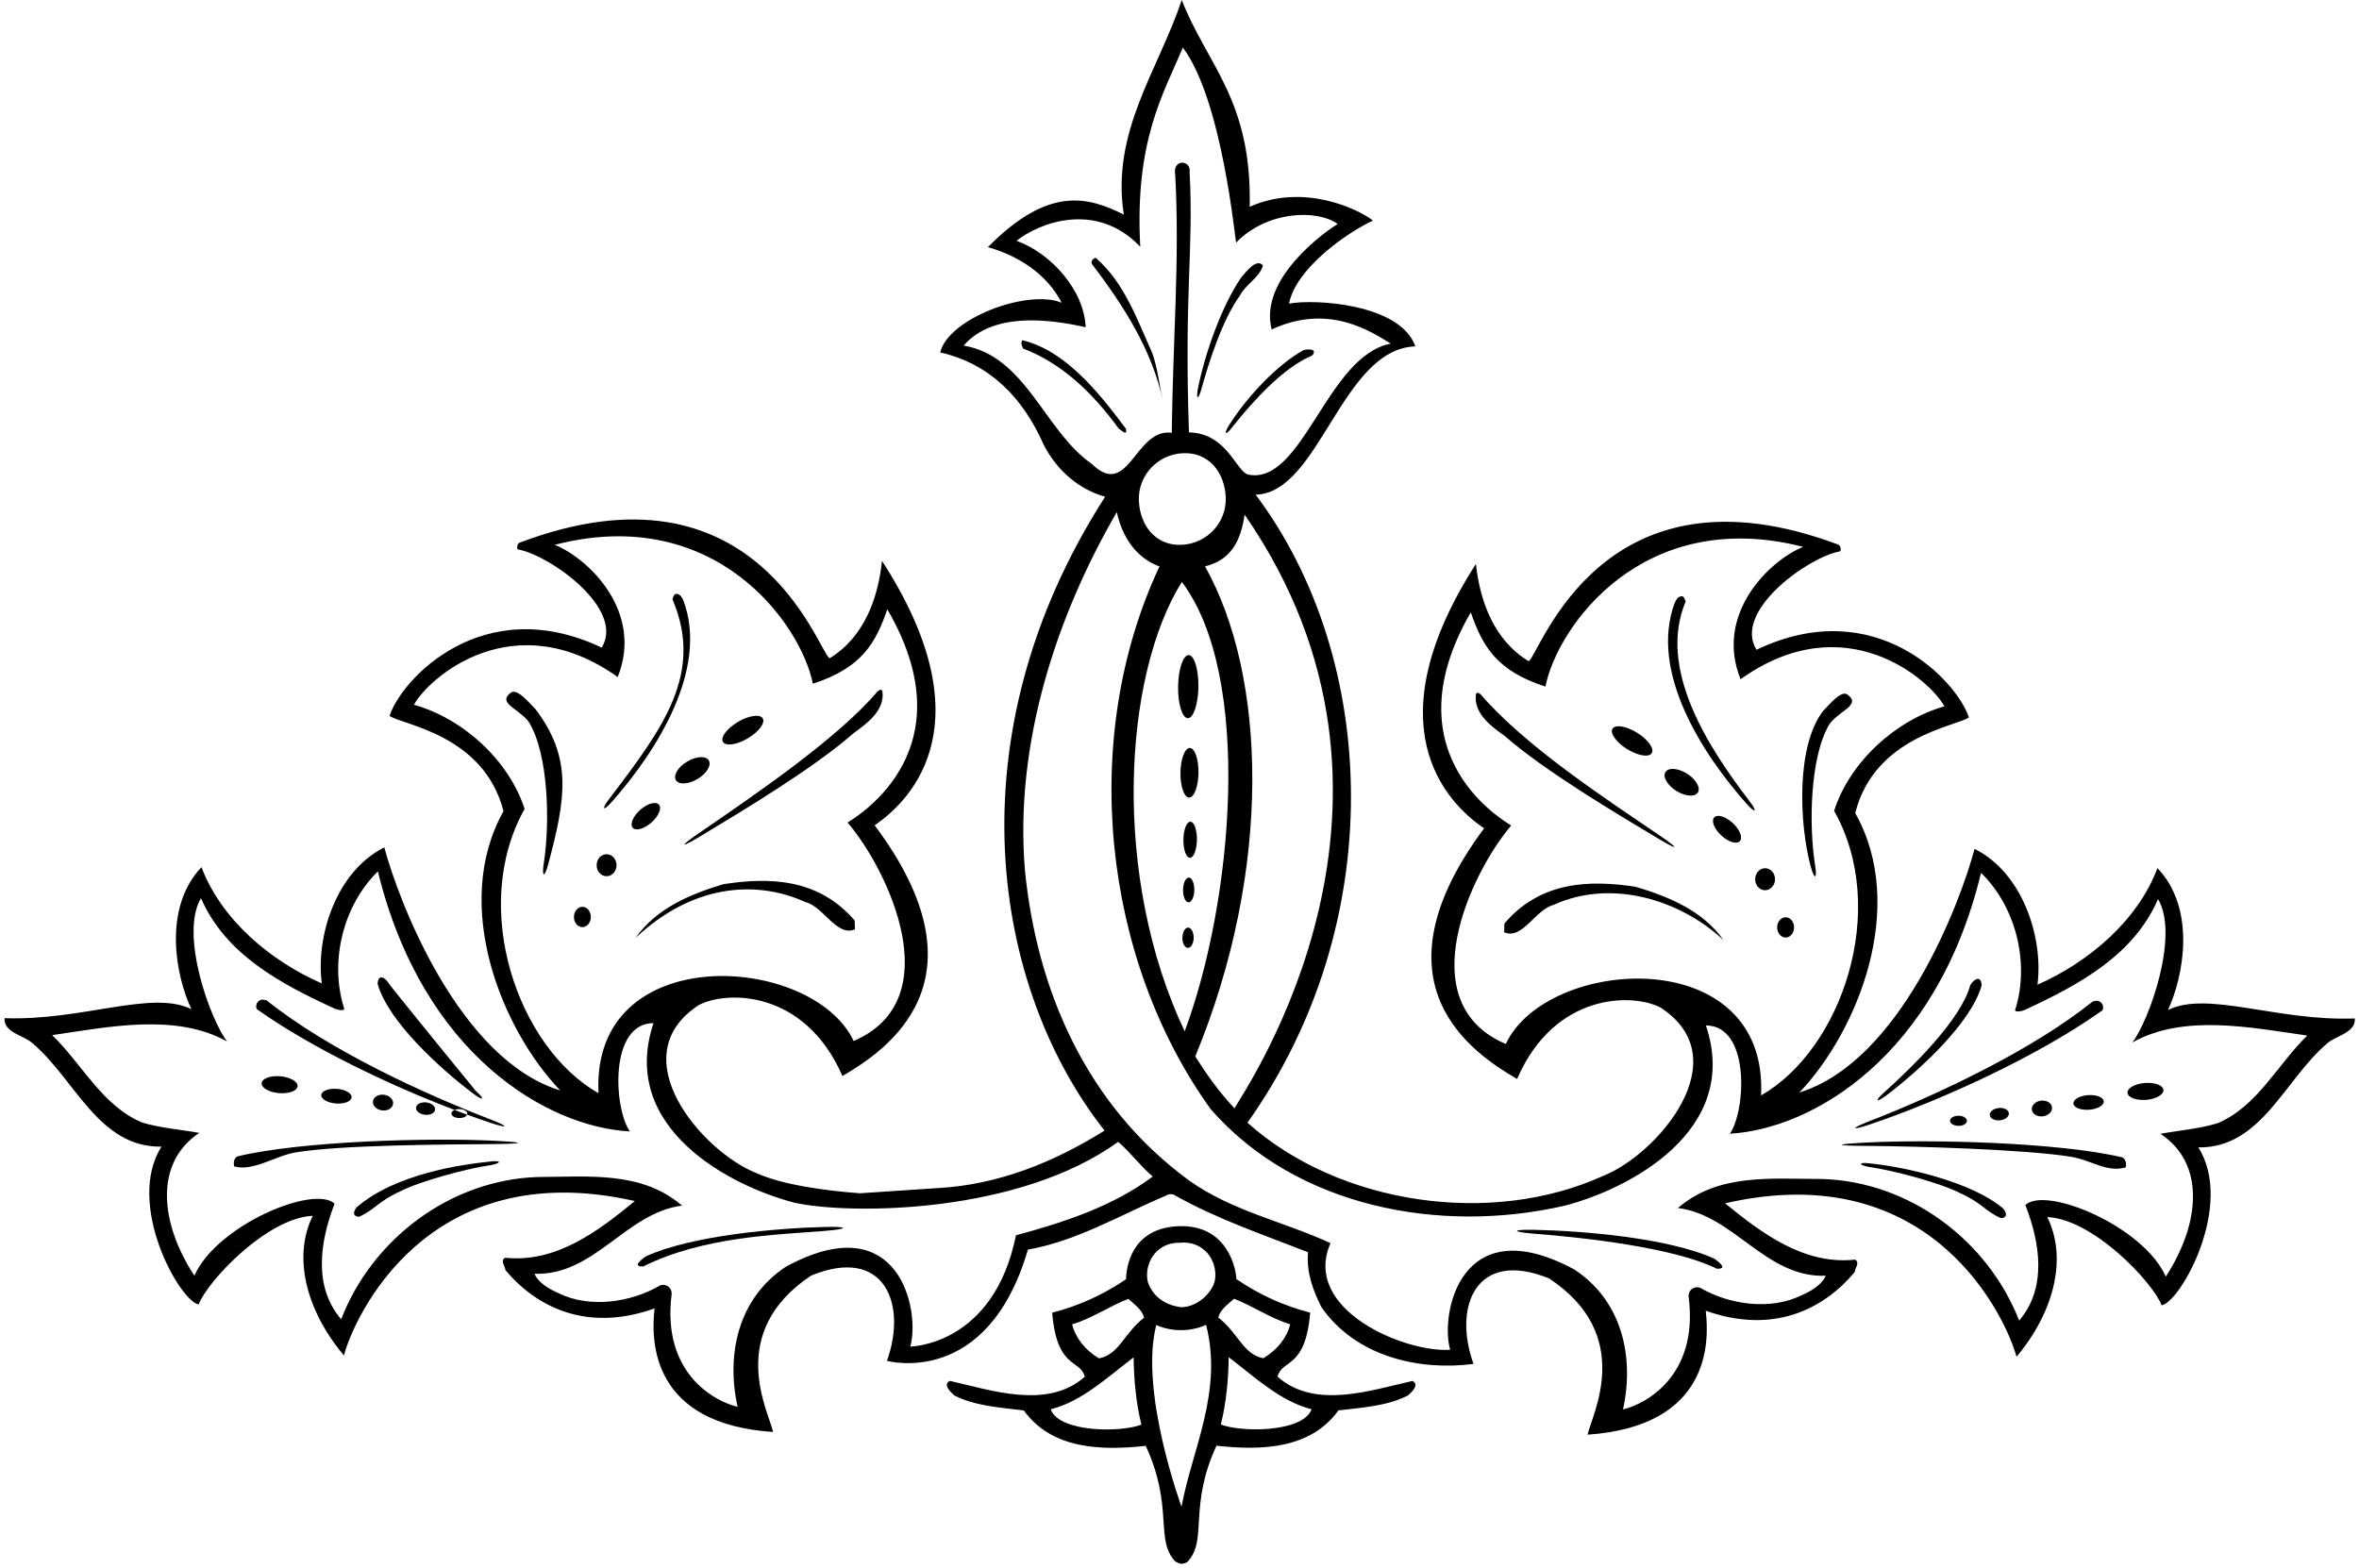 <?xml version="1.0" encoding="UTF-8"?>
<svg xmlns="http://www.w3.org/2000/svg" xmlns:xlink="http://www.w3.org/1999/xlink" width="522pt" height="347pt" viewBox="0 0 522 347" version="1.1">
<g id="surface1">
<path style=" stroke:none;fill-rule:nonzero;fill:rgb(0%,0%,0%);fill-opacity:1;" d="M 479.73 223.531 C 483.16 216.203 486.059 201.195 477.398 192.117 C 473.031 203.762 462.219 212.914 450.852 217.934 C 452.188 207.371 447.516 193.121 436.93 187.871 C 433.684 200.121 420.438 234.887 398.176 241.785 C 411.066 228.234 422.199 200.668 410.527 179.949 C 414.793 162.918 432.977 160.754 435.672 158.781 C 433.172 150.926 415.145 131.164 388.672 143.805 C 383.395 135.223 400.145 123.316 407.047 122.047 C 407.473 121.992 407.383 121.023 406.902 120.578 C 354.465 100.824 340.836 144.703 338.266 146.34 C 330.523 141.637 327.477 132.961 326.59 124.812 C 303.84 160.273 319.676 177.438 328.41 183.316 C 302.777 217.777 325.934 233.109 335.703 238.793 C 344.059 219.543 361.352 219.809 367.426 222.977 C 384.98 234.359 366.637 255.527 354.816 260.211 C 329.984 271.555 296.285 266.605 276.035 248.469 C 307.367 204.371 305.184 145.906 277.848 109.477 C 291.973 109.184 296.859 77.215 313.191 76.656 C 309.883 67.211 290.875 66.117 285.238 67.199 C 286.738 59.469 297.84 51.609 303.805 48.816 C 300.664 46.316 288.484 40.418 276.531 45.766 C 277.062 22.059 267.066 14.332 261.5 0 C 256.324 15.508 245.82 29.102 248.676 47.492 C 240.738 43.508 231.988 41.113 218.605 54.699 C 225.066 56.504 231.574 60.48 234.918 66.992 C 227.391 63.91 209.816 70.484 208.051 78 C 219.164 80.539 226.398 88.125 230.953 98.434 C 233.984 104.352 238.988 108.391 244.543 109.938 C 210.348 163.203 219.664 218.789 244.414 250.219 C 233.105 257.285 220.852 262.207 207.547 262.941 L 190.258 264.094 C 182.09 263.465 173.043 262.188 167.375 259.621 C 155.543 254.977 137.129 233.863 154.648 222.426 C 160.715 219.242 178.008 218.918 186.422 238.141 C 196.176 232.43 219.277 217.023 193.539 182.645 C 202.254 176.738 218.039 159.52 195.172 124.133 C 194.312 132.285 191.297 140.969 183.566 145.699 C 180.992 144.07 167.223 100.234 114.848 120.152 C 114.367 120.602 114.281 121.57 114.711 121.621 C 121.617 122.871 138.402 134.723 133.152 143.324 C 106.637 130.77 88.676 150.582 86.203 158.445 C 88.902 160.414 107.094 162.52 111.41 179.539 C 99.801 200.289 111.023 227.824 123.961 241.332 C 101.676 234.508 88.32 199.785 85.035 187.543 C 74.465 192.828 69.836 207.09 71.207 217.648 C 59.824 212.664 48.984 203.547 44.578 191.918 C 35.949 201.023 38.891 216.023 42.348 223.34 C 33.535 219.023 18.211 225.953 1.008 225.34 C 0.773 228.551 5.344 229.168 7.145 230.848 C 16.57 238.758 21.789 254.02 35.734 253.766 C 27.688 266.492 39.754 287.977 43.953 288.695 C 45.91 283.547 59.047 269.547 69.211 269.078 C 64.945 277.664 67.277 289.477 76.102 299.984 C 78.219 291.91 94.332 255.344 140.477 265.812 C 132.469 272.383 123.109 279.57 111.742 278.359 C 110.625 279.086 111.805 280.188 111.84 281.102 C 118.758 289.328 129.914 294.922 144.848 289.57 C 143.961 297.035 144.27 315.164 171.074 316.918 C 170.121 312.488 160.434 295.004 179.484 282.309 C 195.652 275.664 200.809 288.523 196.266 301.172 C 196.266 301.172 218.461 307.387 227.457 276.566 C 238.387 274.621 247.945 268.859 258.031 264.602 C 258.617 264.164 259.645 264.195 260.199 264.672 C 269.531 269.883 279.605 273.285 289.434 277.141 C 289.062 281.703 290.543 285.527 292.371 289.242 C 300.027 300.352 314.227 303.426 326.059 301.855 C 321.477 289.219 326.594 276.344 342.781 282.934 C 361.871 295.57 352.242 313.086 351.301 317.516 C 378.102 315.68 378.352 297.551 377.441 290.086 C 392.391 295.395 403.531 289.762 410.422 281.516 C 410.453 280.602 411.629 279.496 410.508 278.773 C 399.148 280.02 389.766 272.859 381.734 266.316 C 427.848 255.703 444.074 292.219 446.219 300.285 C 455.012 289.75 457.305 277.93 453.012 269.359 C 463.176 269.793 476.355 283.75 478.332 288.891 C 482.531 288.16 494.523 266.641 486.438 253.938 C 500.383 254.148 505.555 238.867 514.953 230.93 C 516.75 229.242 521.316 228.613 521.074 225.402 C 503.875 226.066 488.527 219.188 479.73 223.531 Z M 333.203 231.051 C 311.953 222.012 325.352 193.402 334.379 182.703 C 334.387 182.477 306.66 168.031 325.453 135.527 C 328.004 142.809 331.004 148.453 341.98 151.945 C 344.566 138.762 363.461 111.938 398.996 121.027 C 391.465 124.105 379.336 135.93 385.152 150.328 C 408.266 133.812 427.121 150.504 430.258 156.324 C 419.406 159.414 409.277 168.703 405.852 179.461 C 418.145 201.195 407.559 232.242 389.691 242.434 C 391.332 208.43 342.293 211.605 333.203 231.051 Z M 273.164 245.289 C 269.73 241.637 266.992 237.777 264.488 233.809 C 281.613 192.375 280.297 149.68 266.648 125.348 C 272.438 123.934 274.555 119.699 275.41 113.898 C 319.074 177.031 276.309 239.898 273.164 245.289 Z M 261.52 128.789 C 277.246 149.688 272.891 199.414 262.148 228.246 C 245.98 194.141 248.449 149.688 261.52 128.789 Z M 261.504 120.578 C 255.859 120.852 252.277 116.457 252.012 110.883 C 251.742 105.312 256.098 100.57 261.738 100.301 C 267.383 100.027 270.961 104.422 271.23 109.992 C 271.5 115.566 267.145 120.305 261.504 120.578 Z M 241.574 102.656 C 231.164 95.469 227 78.754 213.23 76.488 C 219.52 69.254 231.379 70.426 240.238 72.422 C 239.922 64.289 232.629 56.055 224.938 53.297 C 229.75 49.441 242.477 44.266 252.32 54.613 C 251.012 31.121 257.535 20.578 261.742 10.531 C 270.523 22.246 273.316 53.441 273.539 53.68 C 280.418 46.59 291.488 46.316 296.004 49.57 C 293.781 50.906 278.438 61.488 281.398 72.914 C 294.004 67.066 303.336 73.359 307.762 76.051 C 293.637 78.703 288.285 107.43 276.223 105.039 C 273.496 104.352 271.559 95.887 263.09 95.691 C 262.031 63.957 264.148 55.492 263.238 38.055 C 263.617 35.383 259.387 35.027 260.055 38.73 C 261.062 57.633 259.562 74.188 259.289 95.781 C 251.129 94.66 249.785 110.695 241.574 102.656 Z M 116.086 179.031 C 112.621 168.285 102.465 159.027 91.605 155.973 C 94.723 150.145 113.527 133.391 136.691 149.836 C 142.461 135.418 130.297 123.633 122.754 120.578 C 158.262 111.379 177.242 138.137 179.871 151.316 C 190.836 147.789 193.816 142.133 196.344 134.848 C 215.238 167.289 187.562 181.82 187.57 182.051 C 196.633 192.719 210.121 221.285 188.898 230.391 C 179.746 210.977 130.695 207.953 132.445 241.953 C 114.543 231.82 103.863 200.809 116.086 179.031 Z M 224.812 273.395 C 219.871 297.863 201.422 298.02 201.422 298.02 C 203.668 290.281 199.148 266.656 173.926 280.328 C 163.301 287.328 160.645 299.777 163.219 311.355 C 158.488 310.262 146.352 304.219 148.625 286.352 C 148.695 285.09 147.512 283.984 146.043 284.496 C 139.652 288.262 130.434 289.609 123.566 286.188 C 121.594 285.34 119.145 283.938 118.27 281.91 C 131.559 282.363 138.508 268.398 150.922 266.824 C 141.965 259.125 130.34 260.445 118.902 260.496 C 99.707 261.16 82.426 274.113 75.492 291.969 C 69.297 284.75 70.785 274.859 74.035 266.395 C 69.48 262.129 47.895 271.191 43.016 282.34 C 35.285 270.527 34.188 257.301 44.098 250.73 C 39.836 249.965 35.48 249.656 31.434 248.426 C 22.613 244.727 18.176 235.5 11.547 229.094 C 23.953 227.293 38.828 224.145 50.262 230.5 C 46.609 225.863 39.672 206.832 44.473 198.785 C 49.938 211.293 62.172 217.734 73.68 223.055 C 74.828 223.656 76.594 223.824 76.082 222.973 C 72.855 212.445 76.094 200.207 83.617 192.855 C 93.559 233.477 121.152 249.438 139.371 250.406 C 135.762 245.156 134.812 226.465 144.605 226.434 C 136.828 249.742 161.758 262.559 175.84 266.191 C 188.473 268.934 225.516 268.582 247.422 252.715 C 249.988 254.855 252.398 258.133 255.074 260.391 C 246.289 266.977 235.426 270.527 224.812 273.395 Z M 490.723 248.582 C 486.68 249.828 482.324 250.148 478.066 250.93 C 487.996 257.469 486.941 270.699 479.246 282.535 C 474.336 271.402 452.719 262.406 448.176 266.691 C 451.457 275.141 452.977 285.027 446.801 292.266 C 439.812 274.434 422.488 261.535 403.293 260.934 C 391.855 260.914 380.23 259.637 371.293 267.359 C 383.711 268.895 390.707 282.84 403.992 282.344 C 403.129 284.375 400.68 285.785 398.711 286.637 C 391.852 290.082 382.629 288.762 376.227 285.016 C 374.758 284.512 373.578 285.617 373.652 286.879 C 375.984 304.742 363.863 310.82 359.141 311.93 C 361.68 300.344 358.98 287.906 348.336 280.938 C 323.066 267.344 318.621 290.984 320.895 298.719 C 311.07 299.449 287.961 289.926 294.414 275.125 C 284.043 270.34 272.562 268.031 263.055 261.215 C 240.246 244.484 229.383 218.98 226.785 192.477 C 224.469 164.266 233.941 136.043 247.121 113.352 C 248.73 120.582 252.875 124.051 256.574 125.355 C 238.676 163.453 244.008 212.234 267.895 245.469 C 286.773 267.105 318.609 273.254 346.375 266.805 C 360.445 263.133 385.336 250.234 377.48 226.949 C 387.273 226.949 386.387 245.645 382.789 250.91 C 401.008 249.879 428.551 233.828 438.363 193.18 C 445.91 200.508 449.188 212.734 445.996 223.27 C 445.484 224.129 447.25 223.953 448.395 223.348 C 459.887 217.988 472.102 211.512 477.527 198.984 C 482.352 207.02 475.473 226.066 471.84 230.719 C 483.25 224.328 498.137 227.426 510.547 229.188 C 503.941 235.613 499.531 244.855 490.723 248.582 "/>
<path style=" stroke:none;fill-rule:nonzero;fill:rgb(0%,0%,0%);fill-opacity:1;" d="M 312.543 305.629 C 303.312 307.699 290.91 311.992 282.691 304.676 C 283.727 300.684 288.844 303.156 289.922 290.512 C 284.07 288.992 278.66 286.555 273.582 283.082 C 273.555 281.094 271.82 271.402 261.504 271.363 C 249.949 271.402 249.203 281.098 249.172 283.109 C 244.09 286.578 238.676 289.012 232.824 290.523 C 233.887 303.168 239.008 300.703 240.039 304.695 C 231.812 312.004 219.414 307.699 210.184 305.613 C 208.57 306.391 210.262 308.016 211.164 308.832 C 215.816 311.188 221.188 311.496 226.551 312.152 C 232.707 320.707 243.562 321.098 253.527 319.992 C 259.785 333.535 255.488 340.766 260.07 345.582 C 260.93 346.109 261.508 346.094 261.508 346.094 C 261.941 346.062 262.473 345.887 262.746 345.676 C 267.336 340.859 262.914 333.496 269.184 319.957 C 279.148 321.074 290.004 320.695 296.172 312.145 C 301.535 311.5 306.906 311.195 311.559 308.844 C 312.465 308.031 314.156 306.406 312.543 305.629 Z M 232.5 311.898 C 239.387 310.172 244.953 304.883 250.852 300.398 C 250.895 305.203 251.383 310.586 252.57 315.289 C 248.199 317.051 234.402 317.102 232.5 311.898 Z M 243.188 300.629 C 240.066 298.766 237.996 296.09 237.242 293.105 C 241.605 291.801 245.422 289.113 249.676 287.461 C 250.918 288.625 252.73 289.797 253.156 291.633 C 248.715 295.07 247.66 299.781 243.188 300.629 Z M 261.445 333.445 C 261.445 333.445 252.051 307.949 255.863 293.246 C 259.211 294.777 263.441 294.777 266.879 293.211 C 270.676 307.918 263.785 320.836 261.445 333.445 Z M 268.68 283.949 C 267.578 286.938 264.414 289.219 261.551 289.309 C 261.551 289.309 256.035 289.133 254.074 283.984 C 253.312 281.457 254.277 278.043 256.703 276.363 C 257.902 275.422 259.617 274.965 261.266 275.047 L 261.496 275.004 C 263.145 274.922 264.859 275.383 266.055 276.328 C 268.48 278.008 269.441 281.422 268.68 283.949 Z M 273.07 287.434 C 277.324 289.086 281.137 291.777 285.5 293.09 C 284.742 296.07 282.672 298.746 279.547 300.602 C 275.074 299.754 274.027 295.039 269.586 291.598 C 270.02 289.762 271.828 288.594 273.07 287.434 Z M 270.148 315.258 C 271.34 310.551 271.836 305.172 271.883 300.367 C 277.777 304.859 283.34 310.156 290.223 311.887 C 288.316 317.09 274.516 317.023 270.148 315.258 "/>
<path style=" stroke:none;fill-rule:nonzero;fill:rgb(0%,0%,0%);fill-opacity:1;" d="M 395.125 207.496 C 396.156 207.496 396.996 206.492 396.996 205.254 C 396.996 204.012 396.156 203.008 395.125 203.008 C 394.09 203.008 393.254 204.012 393.254 205.254 C 393.254 206.492 394.09 207.496 395.125 207.496 "/>
<path style=" stroke:none;fill-rule:nonzero;fill:rgb(0%,0%,0%);fill-opacity:1;" d="M 249.141 94.891 C 243.215 86.926 235.73 77.539 226.191 75.297 C 225.824 76.086 226.156 76.438 226.363 77.133 C 234.953 80.375 241.84 86.996 247.539 94.84 C 247.988 95.082 249.539 96.73 249.141 94.891 "/>
<path style=" stroke:none;fill-rule:nonzero;fill:rgb(0%,0%,0%);fill-opacity:1;" d="M 257.336 88.855 C 256.531 85.285 256.191 81.5 254.93 78.027 C 251.613 70.719 248.785 62.508 242.438 57.047 C 241.855 57.258 241.387 57.699 241.594 58.395 C 248.402 67.301 255.059 77.574 257.336 88.855 "/>
<path style=" stroke:none;fill-rule:nonzero;fill:rgb(0%,0%,0%);fill-opacity:1;" d="M 265.781 86.324 C 267.504 80.109 270.488 70.773 274.344 65.449 C 275.562 62.973 278.699 61.469 279.473 58.75 C 278.035 57.102 275.887 60.008 274.699 61.344 C 270.277 67.797 266.617 78.258 265.074 86.016 C 264.609 88.355 265.148 88.594 265.781 86.324 "/>
<path style=" stroke:none;fill-rule:nonzero;fill:rgb(0%,0%,0%);fill-opacity:1;" d="M 272.891 94.27 C 277.262 88.785 284.023 81.27 290.367 78.684 C 291.555 77.234 289.727 77.188 288.461 77.48 C 282.516 80.766 276.113 87.762 272.473 93.324 C 270.676 95.887 270.855 96.945 272.891 94.27 "/>
<path style=" stroke:none;fill-rule:nonzero;fill:rgb(0%,0%,0%);fill-opacity:1;" d="M 367.559 185.125 C 355.668 177.012 337.648 165.309 327.629 153.668 C 327.211 153.391 326.848 153.07 326.598 153.637 C 325.977 157.98 330.297 160.977 333.004 162.914 C 341.75 170.59 357.504 179.953 367.164 185.734 C 371.395 188.262 371.645 187.91 367.559 185.125 "/>
<path style=" stroke:none;fill-rule:nonzero;fill:rgb(0%,0%,0%);fill-opacity:1;" d="M 361.977 196.27 C 351.73 194.688 340.855 195.031 332.895 204.391 C 332.879 204.961 332.855 205.648 332.836 206.332 C 336.898 208.062 339.742 201.289 343.777 200.27 C 356.66 194.387 371.949 199.211 381.391 208.086 C 376.793 201.535 369.227 198.441 361.977 196.27 "/>
<path style=" stroke:none;fill-rule:nonzero;fill:rgb(0%,0%,0%);fill-opacity:1;" d="M 339.48 273.039 C 350.652 273.906 370.441 276.113 379.906 280.785 C 382.422 280.863 380.395 279.34 379.402 278.598 C 369.262 273.945 350.062 272.391 339.473 272.18 C 334.406 272.078 334.434 272.648 339.48 273.039 "/>
<path style=" stroke:none;fill-rule:nonzero;fill:rgb(0%,0%,0%);fill-opacity:1;" d="M 387.07 177.227 C 378.168 165.602 366.676 148.121 372.996 133.133 C 372.781 132.672 372.699 131.637 371.656 132.062 C 371.223 132.223 370.957 132.664 370.586 133.402 C 364.914 148.605 376.672 166.836 386.445 177.844 C 388.52 180.18 388.965 179.699 387.07 177.227 "/>
<path style=" stroke:none;fill-rule:nonzero;fill:rgb(0%,0%,0%);fill-opacity:1;" d="M 401.648 191.508 C 400.238 182.754 400.473 167.379 404.855 160.215 C 407.031 157.273 411.793 156.039 408.945 153.824 C 407.559 152.512 404.996 155.758 403.344 157.422 C 397.34 165.438 398.211 182.594 400.652 191.68 C 401.516 194.879 402.137 194.547 401.648 191.508 "/>
<path style=" stroke:none;fill-rule:nonzero;fill:rgb(0%,0%,0%);fill-opacity:1;" d="M 469.668 256.156 C 455.395 252.773 427.055 252.137 413.027 252.863 C 405.742 253.242 405.684 253.57 413.203 253.609 C 423.492 253.668 448.422 254.383 458.348 256.027 C 462.773 256.762 466.242 259.594 470.398 258.352 C 470.539 257.555 470.453 256.637 469.668 256.156 "/>
<path style=" stroke:none;fill-rule:nonzero;fill:rgb(0%,0%,0%);fill-opacity:1;" d="M 413.746 248.863 C 429.508 243.543 450.805 233.812 464.848 223.863 C 465.418 223.598 465.508 223.07 465.242 222.273 C 464.586 221.34 464.008 221.395 463.09 221.637 C 449.637 232.441 428.754 242.277 413.578 248.168 C 409.43 249.781 409.555 250.277 413.746 248.863 "/>
<path style=" stroke:none;fill-rule:nonzero;fill:rgb(0%,0%,0%);fill-opacity:1;" d="M 413.383 257.434 C 411.266 257.227 411.277 257.809 413.387 258.227 C 419.203 259.055 429.496 261.855 433.73 264.062 C 438.445 266.125 439.324 268.129 442.824 269.609 C 444.43 269.43 443.898 268.227 443.234 267.449 C 436.516 261.719 422.086 258.289 413.383 257.434 "/>
<path style=" stroke:none;fill-rule:nonzero;fill:rgb(0%,0%,0%);fill-opacity:1;" d="M 417.719 242.199 C 424.734 236.832 436.129 226.465 438.492 218.117 C 438.453 215.828 436.844 216.543 435.98 218.039 C 433.879 225.754 423.133 236.172 416.832 241.859 C 414.609 243.863 415.203 244.125 417.719 242.199 "/>
<path style=" stroke:none;fill-rule:nonzero;fill:rgb(0%,0%,0%);fill-opacity:1;" d="M 154.793 185.184 C 164.434 179.371 180.156 169.957 188.883 162.258 C 191.578 160.309 195.895 157.297 195.254 152.957 C 195.008 152.395 194.645 152.715 194.227 152.992 C 185.246 163.492 167.602 175.504 154.395 184.574 C 150.32 187.375 150.57 187.727 154.793 185.184 "/>
<path style=" stroke:none;fill-rule:nonzero;fill:rgb(0%,0%,0%);fill-opacity:1;" d="M 160.016 195.699 C 152.77 197.895 145.215 201.02 140.637 207.582 C 152.738 196.137 166.738 194.441 178.227 199.645 C 182.266 200.652 185.129 207.414 189.188 205.672 C 189.164 204.988 189.141 204.301 189.121 203.73 C 181.133 194.398 170.254 194.09 160.016 195.699 "/>
<path style=" stroke:none;fill-rule:nonzero;fill:rgb(0%,0%,0%);fill-opacity:1;" d="M 182.758 271.539 C 172.172 271.785 152.977 273.402 142.848 278.086 C 141.859 278.832 139.84 280.363 142.352 280.277 C 155.656 273.652 171.871 273.281 182.754 272.402 C 187.801 271.992 187.824 271.422 182.758 271.539 "/>
<path style=" stroke:none;fill-rule:nonzero;fill:rgb(0%,0%,0%);fill-opacity:1;" d="M 135.484 177.355 C 145.227 166.316 156.922 148.051 151.207 132.863 C 150.832 132.129 150.566 131.688 150.129 131.527 C 149.086 131.105 149.008 132.137 148.797 132.602 C 155.805 149.082 146.691 161.184 134.859 176.738 C 132.973 179.219 133.422 179.695 135.484 177.355 "/>
<path style=" stroke:none;fill-rule:nonzero;fill:rgb(0%,0%,0%);fill-opacity:1;" d="M 112.91 153.406 C 110.07 155.629 114.836 156.848 117.02 159.781 C 121.43 166.934 121.707 182.309 120.328 191.066 C 119.848 194.105 120.473 194.438 121.324 191.234 C 125.145 176.832 126.758 167.902 118.523 156.984 C 116.863 155.328 114.289 152.09 112.91 153.406 "/>
<path style=" stroke:none;fill-rule:nonzero;fill:rgb(0%,0%,0%);fill-opacity:1;" d="M 52.512 255.93 C 51.727 256.414 51.645 257.332 51.789 258.129 C 55.949 259.359 60.945 255.801 65.367 255.055 C 75.289 253.379 98.68 253.293 108.969 253.207 C 116.488 253.145 116.43 252.812 109.141 252.457 C 95.113 251.777 66.773 252.5 52.512 255.93 "/>
<path style=" stroke:none;fill-rule:nonzero;fill:rgb(0%,0%,0%);fill-opacity:1;" d="M 57.227 223.621 C 69.09 231.969 86.09 240.133 100.59 245.652 C 100.887 245.523 101.254 245.449 101.656 245.453 C 102.621 245.469 103.398 245.926 103.391 246.477 C 103.391 246.547 103.375 246.613 103.348 246.684 C 105.082 247.316 106.781 247.914 108.41 248.461 C 112.605 249.863 112.73 249.363 108.578 247.766 C 94.438 242.328 73.113 232.664 58.98 221.391 C 58.062 221.152 57.484 221.098 56.832 222.035 C 56.566 222.832 56.656 223.359 57.227 223.621 "/>
<path style=" stroke:none;fill-rule:nonzero;fill:rgb(0%,0%,0%);fill-opacity:1;" d="M 108.801 257.031 C 102.242 257.699 87.645 259.707 78.98 267.141 C 78.32 267.922 77.793 269.125 79.398 269.301 C 82.895 267.805 83.781 265.785 88.488 263.707 C 92.719 261.488 102.988 258.668 108.801 257.824 C 110.91 257.402 110.918 256.816 108.801 257.031 "/>
<path style=" stroke:none;fill-rule:nonzero;fill:rgb(0%,0%,0%);fill-opacity:1;" d="M 104.418 241.812 C 106.938 243.727 107.531 243.465 105.301 241.465 C 105.129 241.312 86.16 218 86.078 217.707 C 85.211 216.215 83.602 215.504 83.566 217.793 C 85.961 226.133 97.387 236.465 104.418 241.812 "/>
<path style=" stroke:none;fill-rule:nonzero;fill:rgb(0%,0%,0%);fill-opacity:1;" d="M 360.035 165.781 C 362.434 167.273 364.879 167.676 365.5 166.684 C 366.117 165.688 364.676 163.672 362.277 162.18 C 359.879 160.688 357.434 160.281 356.816 161.277 C 356.195 162.27 357.641 164.285 360.035 165.781 "/>
<path style=" stroke:none;fill-rule:nonzero;fill:rgb(0%,0%,0%);fill-opacity:1;" d="M 370.914 175.027 C 372.895 176.277 375.035 176.441 375.699 175.395 C 376.363 174.348 375.293 172.48 373.312 171.23 C 371.336 169.98 369.191 169.816 368.531 170.863 C 367.867 171.91 368.938 173.773 370.914 175.027 "/>
<path style=" stroke:none;fill-rule:nonzero;fill:rgb(0%,0%,0%);fill-opacity:1;" d="M 379.324 180.902 C 378.621 181.66 379.32 183.453 380.887 184.902 C 382.449 186.355 384.289 186.922 384.992 186.164 C 385.695 185.406 384.996 183.613 383.434 182.16 C 381.867 180.711 380.027 180.145 379.324 180.902 "/>
<path style=" stroke:none;fill-rule:nonzero;fill:rgb(0%,0%,0%);fill-opacity:1;" d="M 390.547 197.023 C 391.762 197.039 392.762 195.965 392.781 194.621 C 392.801 193.277 391.828 192.172 390.613 192.156 C 389.398 192.141 388.398 193.215 388.379 194.559 C 388.359 195.902 389.332 197.008 390.547 197.023 "/>
<path style=" stroke:none;fill-rule:nonzero;fill:rgb(0%,0%,0%);fill-opacity:1;" d="M 165.453 163.422 C 167.887 161.984 169.375 160.004 168.781 158.996 C 168.188 157.988 165.73 158.332 163.297 159.766 C 160.867 161.203 159.375 163.184 159.969 164.191 C 160.566 165.199 163.02 164.855 165.453 163.422 "/>
<path style=" stroke:none;fill-rule:nonzero;fill:rgb(0%,0%,0%);fill-opacity:1;" d="M 149.562 172.656 C 150.199 173.719 152.348 173.605 154.355 172.402 C 156.363 171.199 157.477 169.363 156.84 168.297 C 156.203 167.234 154.059 167.348 152.047 168.551 C 150.039 169.754 148.926 171.594 149.562 172.656 "/>
<path style=" stroke:none;fill-rule:nonzero;fill:rgb(0%,0%,0%);fill-opacity:1;" d="M 144.148 182.039 C 145.75 180.625 146.492 178.852 145.809 178.074 C 145.121 177.301 143.27 177.82 141.672 179.234 C 140.07 180.652 139.328 182.426 140.016 183.199 C 140.699 183.973 142.551 183.453 144.148 182.039 "/>
<path style=" stroke:none;fill-rule:nonzero;fill:rgb(0%,0%,0%);fill-opacity:1;" d="M 134.199 193.922 C 135.414 193.934 136.414 192.855 136.426 191.512 C 136.441 190.168 135.465 189.066 134.25 189.055 C 133.035 189.043 132.039 190.121 132.023 191.465 C 132.012 192.809 132.984 193.91 134.199 193.922 "/>
<path style=" stroke:none;fill-rule:nonzero;fill:rgb(0%,0%,0%);fill-opacity:1;" d="M 128.848 205.188 C 129.883 205.199 130.73 204.203 130.742 202.965 C 130.754 201.723 129.93 200.711 128.895 200.699 C 127.859 200.688 127.012 201.684 127 202.926 C 126.988 204.164 127.812 205.176 128.848 205.188 "/>
<path style=" stroke:none;fill-rule:nonzero;fill:rgb(0%,0%,0%);fill-opacity:1;" d="M 262.844 158.953 C 264.082 158.973 265.129 155.855 265.184 152 C 265.234 148.145 264.273 145.004 263.031 144.984 C 261.793 144.969 260.746 148.082 260.691 151.938 C 260.641 155.797 261.602 158.938 262.844 158.953 "/>
<path style=" stroke:none;fill-rule:nonzero;fill:rgb(0%,0%,0%);fill-opacity:1;" d="M 263.281 165.539 C 262.18 165.523 261.254 167.969 261.211 171 C 261.172 174.031 262.031 176.5 263.133 176.516 C 264.234 176.527 265.16 174.086 265.203 171.055 C 265.246 168.023 264.383 165.555 263.281 165.539 "/>
<path style=" stroke:none;fill-rule:nonzero;fill:rgb(0%,0%,0%);fill-opacity:1;" d="M 263.414 181.855 C 262.586 181.844 261.891 183.621 261.863 185.828 C 261.832 188.031 262.477 189.828 263.305 189.84 C 264.133 189.848 264.824 188.07 264.855 185.867 C 264.887 183.664 264.238 181.867 263.414 181.855 "/>
<path style=" stroke:none;fill-rule:nonzero;fill:rgb(0%,0%,0%);fill-opacity:1;" d="M 263.07 194.215 C 262.379 194.203 261.805 195.426 261.785 196.941 C 261.766 198.453 262.305 199.691 262.992 199.699 C 263.684 199.711 264.258 198.488 264.277 196.973 C 264.301 195.461 263.758 194.223 263.07 194.215 "/>
<path style=" stroke:none;fill-rule:nonzero;fill:rgb(0%,0%,0%);fill-opacity:1;" d="M 262.918 205.297 C 262.23 205.285 261.656 206.281 261.641 207.523 C 261.621 208.762 262.168 209.773 262.855 209.785 C 263.547 209.793 264.117 208.797 264.137 207.559 C 264.152 206.316 263.605 205.305 262.918 205.297 "/>
<path style=" stroke:none;fill-rule:nonzero;fill:rgb(0%,0%,0%);fill-opacity:1;" d="M 57.895 239.715 C 57.805 240.746 59.516 241.734 61.711 241.926 C 63.906 242.117 65.758 241.438 65.848 240.406 C 65.938 239.379 64.23 238.391 62.035 238.199 C 59.84 238.008 57.984 238.688 57.895 239.715 "/>
<path style=" stroke:none;fill-rule:nonzero;fill:rgb(0%,0%,0%);fill-opacity:1;" d="M 71.09 242.336 C 71.02 243.23 72.465 244.07 74.32 244.219 C 76.176 244.363 77.734 243.758 77.805 242.863 C 77.875 241.973 76.43 241.129 74.574 240.984 C 72.719 240.84 71.16 241.445 71.09 242.336 "/>
<path style=" stroke:none;fill-rule:nonzero;fill:rgb(0%,0%,0%);fill-opacity:1;" d="M 82.531 243.73 C 82.406 244.688 83.301 245.594 84.531 245.754 C 85.762 245.914 86.859 245.27 86.984 244.312 C 87.109 243.355 86.211 242.449 84.98 242.289 C 83.754 242.129 82.656 242.773 82.531 243.73 "/>
<path style=" stroke:none;fill-rule:nonzero;fill:rgb(0%,0%,0%);fill-opacity:1;" d="M 92.066 245.113 C 91.98 245.867 92.855 246.586 94.02 246.715 C 95.184 246.844 96.195 246.34 96.277 245.586 C 96.363 244.832 95.488 244.117 94.324 243.984 C 93.16 243.855 92.148 244.359 92.066 245.113 "/>
<path style=" stroke:none;fill-rule:nonzero;fill:rgb(0%,0%,0%);fill-opacity:1;" d="M 474.605 239.684 C 472.41 239.855 470.691 240.836 470.773 241.863 C 470.855 242.895 472.703 243.59 474.902 243.414 C 477.098 243.238 478.812 242.262 478.734 241.234 C 478.652 240.203 476.805 239.508 474.605 239.684 "/>
<path style=" stroke:none;fill-rule:nonzero;fill:rgb(0%,0%,0%);fill-opacity:1;" d="M 462.047 242.371 C 460.188 242.504 458.734 243.332 458.801 244.227 C 458.863 245.117 460.418 245.738 462.273 245.605 C 464.129 245.477 465.582 244.645 465.52 243.754 C 465.453 242.859 463.898 242.238 462.047 242.371 "/>
<path style=" stroke:none;fill-rule:nonzero;fill:rgb(0%,0%,0%);fill-opacity:1;" d="M 451.629 243.594 C 450.395 243.746 449.492 244.645 449.609 245.602 C 449.727 246.559 450.82 247.211 452.051 247.062 C 453.281 246.91 454.184 246.012 454.066 245.055 C 453.949 244.098 452.855 243.445 451.629 243.594 "/>
<path style=" stroke:none;fill-rule:nonzero;fill:rgb(0%,0%,0%);fill-opacity:1;" d="M 442.273 245.219 C 441.105 245.34 440.227 246.047 440.305 246.801 C 440.383 247.555 441.391 248.066 442.555 247.949 C 443.719 247.828 444.602 247.117 444.523 246.363 C 444.445 245.609 443.438 245.098 442.273 245.219 "/>
<path style=" stroke:none;fill-rule:nonzero;fill:rgb(0%,0%,0%);fill-opacity:1;" d="M 431.5 248.027 C 431.492 248.645 432.324 249.16 433.355 249.176 C 434.391 249.188 435.234 248.695 435.242 248.078 C 435.25 247.457 434.422 246.941 433.387 246.93 C 432.352 246.914 431.508 247.406 431.5 248.027 "/>
<path style=" stroke:none;fill-rule:nonzero;fill:rgb(0%,0%,0%);fill-opacity:1;" d="M 99.898 246.43 C 99.891 246.98 100.664 247.438 101.633 247.449 C 102.473 247.461 103.176 247.133 103.348 246.684 C 102.441 246.352 101.523 246.008 100.59 245.652 C 100.176 245.828 99.902 246.105 99.898 246.43 "/>
</g>
</svg>

